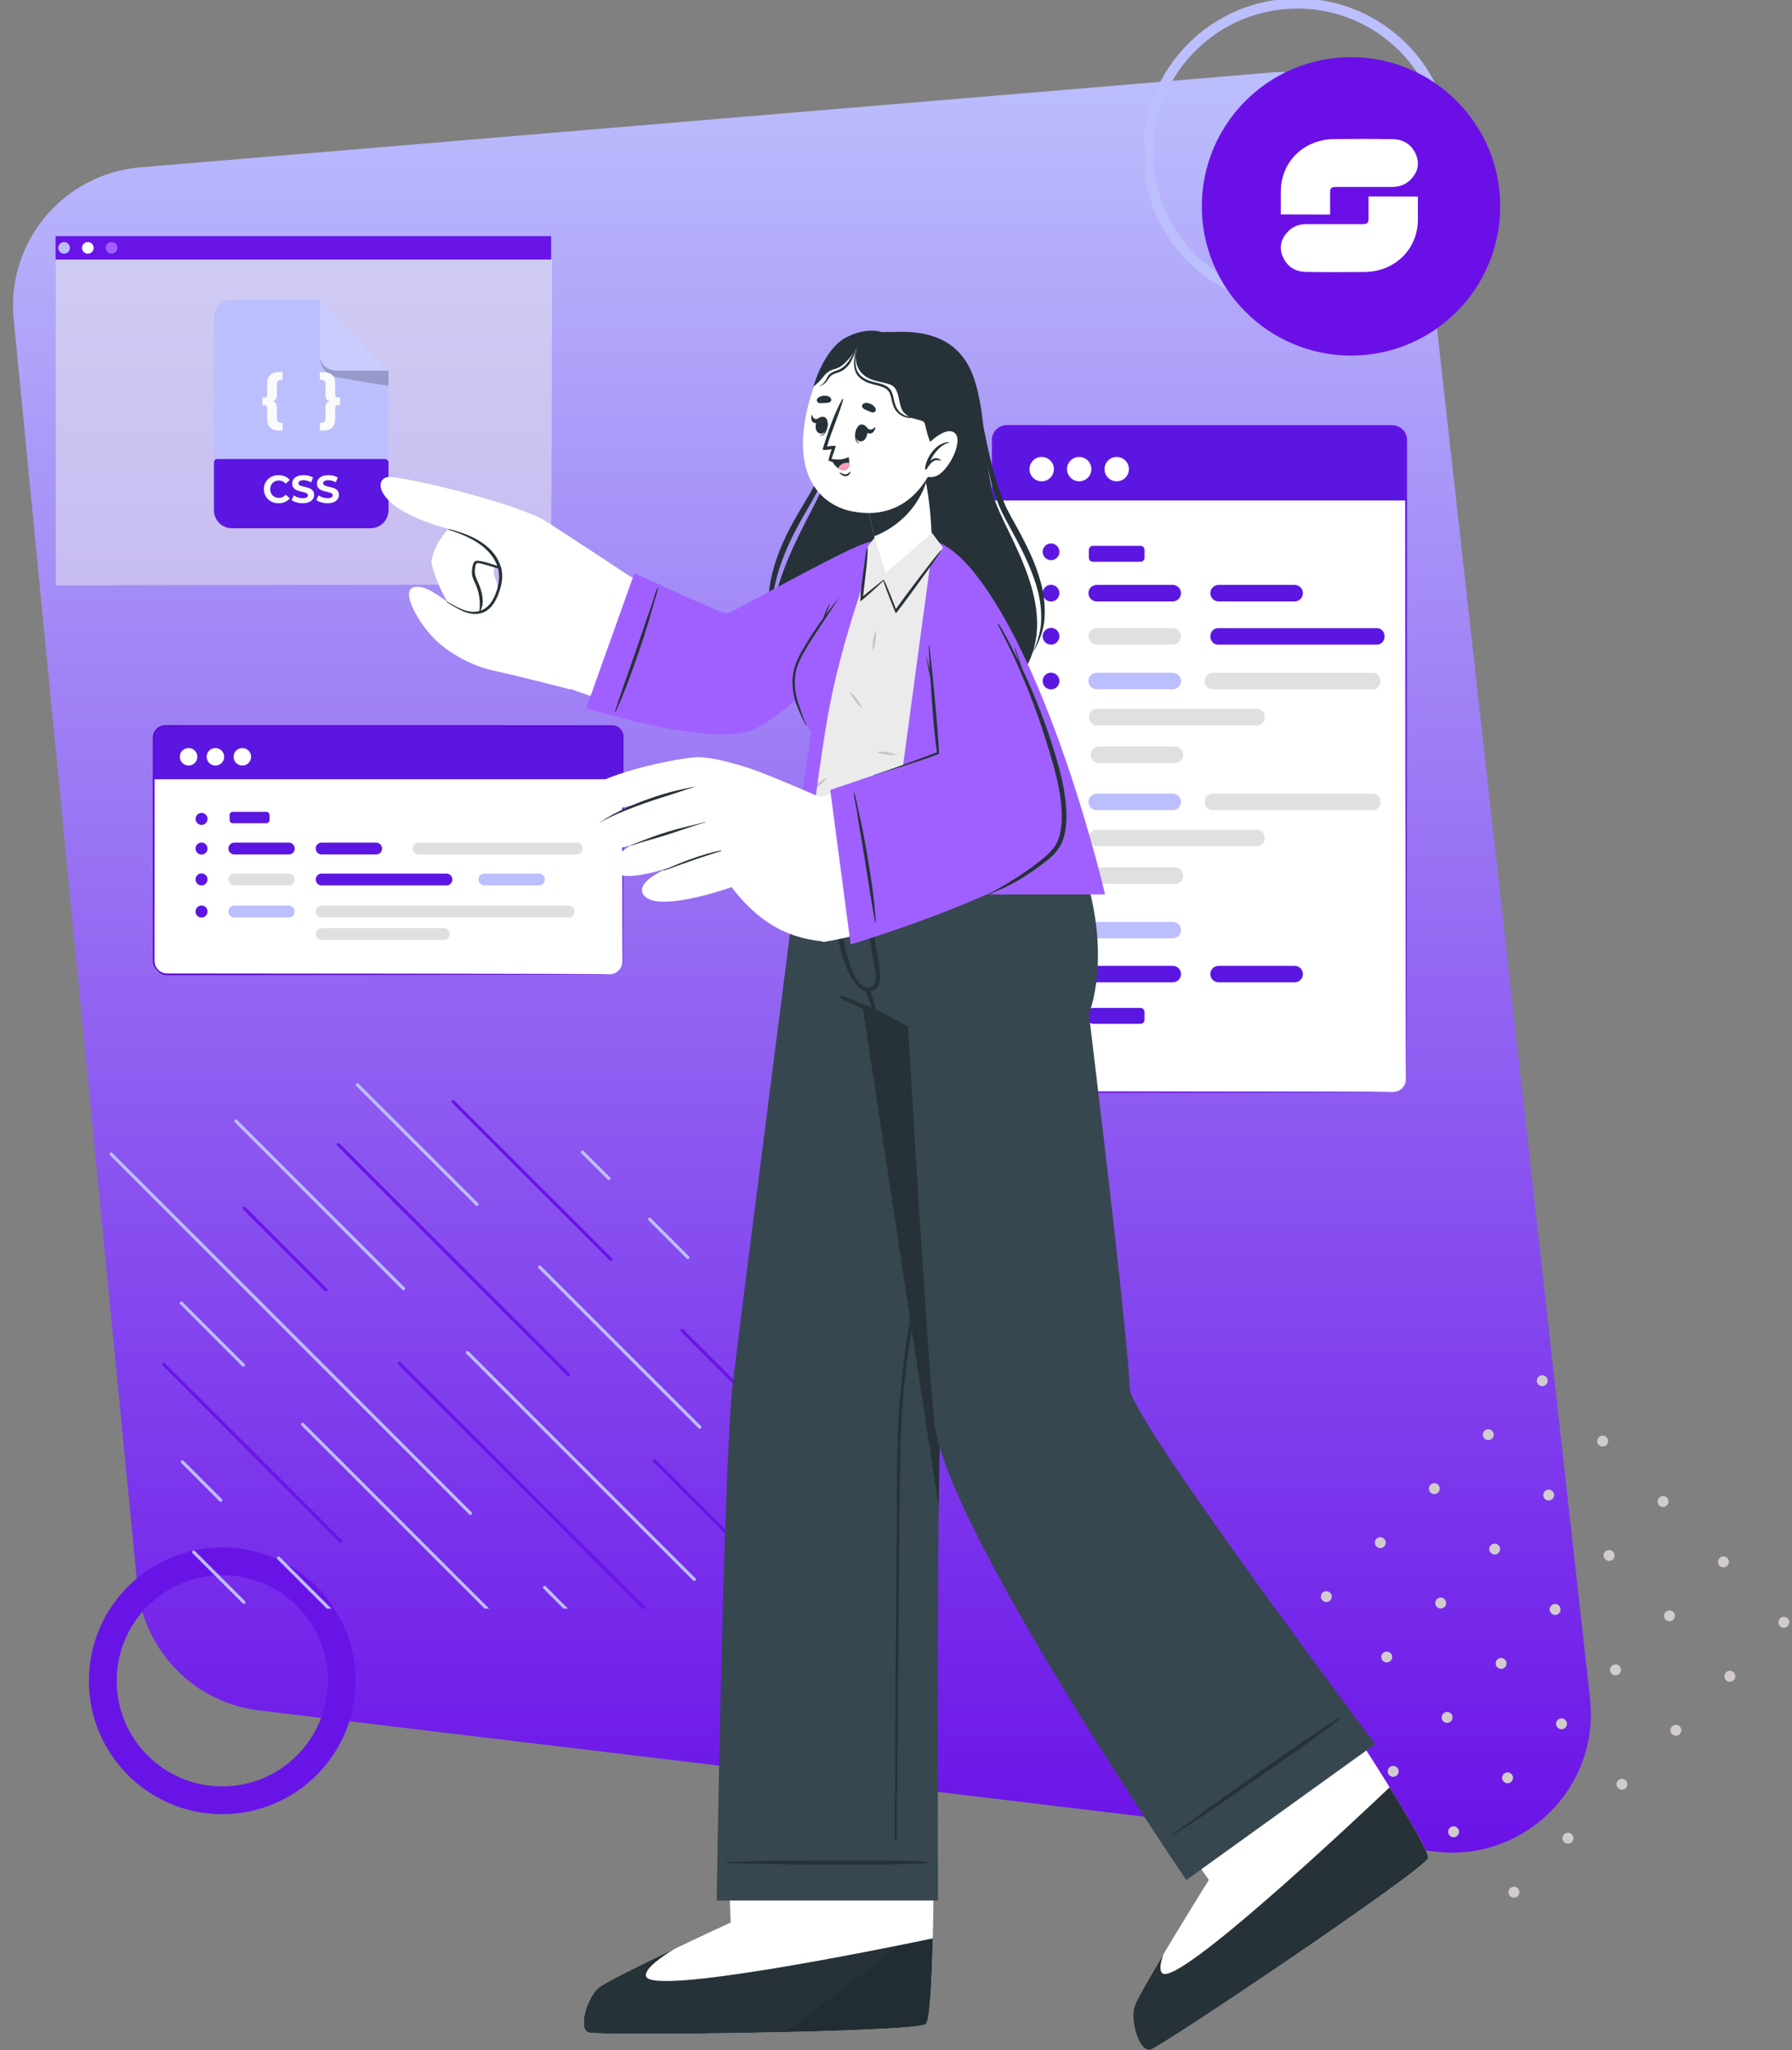 <svg width="645" height="738" viewBox="0 0 645 738" fill="none" xmlns="http://www.w3.org/2000/svg">
<rect x="0" y="0" width="645" height="738" fill="#808080" stroke="none"/>
<path d="M4.928 114.922C2.217 87.172 22.728 62.566 50.513 60.236L458.004 26.065C484.986 23.802 508.867 43.429 511.873 70.339L572.298 611.284C575.876 643.32 548.652 670.321 516.647 666.479L93.269 615.656C69.967 612.858 51.747 594.231 49.465 570.873L4.928 114.922Z" fill="url(#paint0_linear_2302_261)"/>
<g clip-path="url(#clip0_2302_261)">
<path d="M466.963 108.667C496.623 108.667 520.667 84.623 520.667 54.963C520.667 25.304 496.623 1.26 466.963 1.26C437.304 1.26 413.26 25.304 413.26 54.963C413.26 84.623 437.304 108.667 466.963 108.667Z" stroke="#BCBFFD" stroke-width="3.65" stroke-miterlimit="10" stroke-linecap="round" stroke-linejoin="round"/>
<path d="M486.281 127.985C515.941 127.985 539.985 103.941 539.985 74.281C539.985 44.621 515.941 20.577 486.281 20.577C456.621 20.577 432.577 44.621 432.577 74.281C432.577 103.941 456.621 127.985 486.281 127.985Z" fill="#6A10E7"/>
<path d="M509.594 55.505C508.102 52.114 505.258 50.185 501.425 50.104C494.345 49.962 487.265 49.982 480.185 50.064C469.131 50.206 461.022 58.369 461.002 68.907C461.002 72.583 461.002 73.517 461.002 77.192C461.002 77.192 478.752 77.212 478.752 77.233C478.752 76.908 478.752 76.644 478.752 76.359C478.752 74.004 478.752 71.648 478.752 69.293C478.752 67.709 479.196 67.283 480.83 67.283C487.587 67.283 494.345 67.283 501.102 67.283C503.765 67.283 506.064 66.41 507.839 64.521C510.341 61.902 511.047 58.815 509.594 55.505Z" fill="white"/>
<path d="M510.34 70.755C510.34 70.755 492.589 70.735 492.589 70.715C492.589 71.04 492.589 71.303 492.589 71.588C492.589 73.943 492.589 76.299 492.589 78.654C492.589 80.238 492.146 80.664 490.512 80.664C483.754 80.664 476.997 80.664 470.24 80.664C467.577 80.664 465.277 81.537 463.502 83.426C461.001 86.066 460.295 89.152 461.747 92.462C463.24 95.853 466.084 97.782 469.917 97.863C476.997 98.005 484.077 97.985 491.157 97.904C502.211 97.762 510.32 89.599 510.34 79.06C510.34 75.365 510.34 74.451 510.34 70.755Z" fill="white"/>
</g>
<path d="M80 648C103.748 648 123 628.748 123 605C123 581.252 103.748 562 80 562C56.252 562 37 581.252 37 605C37 628.748 56.252 648 80 648Z" stroke="#6914E7" stroke-width="10" stroke-miterlimit="10" stroke-linecap="round" stroke-linejoin="round"/>
<path d="M543.54 679.687C544.31 678.917 545.55 678.917 546.32 679.687C547.09 680.457 547.09 681.697 546.32 682.467C545.55 683.237 544.31 683.237 543.54 682.467C542.77 681.697 542.77 680.447 543.54 679.687Z" fill="#D1CBCE"/>
<path d="M521.8 657.947C522.57 657.177 523.81 657.177 524.58 657.947C525.35 658.717 525.35 659.957 524.58 660.727C523.81 661.497 522.57 661.497 521.8 660.727C521.03 659.947 521.03 658.707 521.8 657.947Z" fill="#D1CBCE"/>
<path d="M500.06 636.197C500.83 635.427 502.07 635.427 502.84 636.197C503.61 636.967 503.61 638.207 502.84 638.977C502.07 639.747 500.83 639.747 500.06 638.977C499.29 638.207 499.29 636.967 500.06 636.197Z" fill="#D1CBCE"/>
<path d="M479.7 617.807C480.782 617.807 481.66 616.93 481.66 615.847C481.66 614.765 480.782 613.887 479.7 613.887C478.618 613.887 477.74 614.765 477.74 615.847C477.74 616.93 478.618 617.807 479.7 617.807Z" fill="#D1CBCE"/>
<path d="M456.57 592.717C457.34 591.947 458.58 591.947 459.35 592.717C460.12 593.487 460.12 594.727 459.35 595.497C458.58 596.267 457.34 596.267 456.57 595.497C455.81 594.727 455.81 593.487 456.57 592.717Z" fill="#D1CBCE"/>
<path d="M562.97 660.257C563.74 659.487 564.98 659.487 565.75 660.257C566.52 661.027 566.52 662.267 565.75 663.037C564.98 663.807 563.74 663.807 562.97 663.037C562.2 662.267 562.2 661.017 562.97 660.257Z" fill="#D1CBCE"/>
<path d="M541.23 638.517C542 637.747 543.24 637.747 544.01 638.517C544.78 639.287 544.78 640.527 544.01 641.297C543.24 642.067 542 642.067 541.23 641.297C540.46 640.527 540.46 639.277 541.23 638.517Z" fill="#D1CBCE"/>
<path d="M519.48 616.777C520.25 616.007 521.49 616.007 522.26 616.777C523.03 617.547 523.03 618.787 522.26 619.557C521.49 620.327 520.25 620.327 519.48 619.557C518.72 618.787 518.72 617.537 519.48 616.777Z" fill="#D1CBCE"/>
<path d="M499.13 598.378C500.212 598.378 501.09 597.5 501.09 596.418C501.09 595.335 500.212 594.458 499.13 594.458C498.048 594.458 497.17 595.335 497.17 596.418C497.17 597.5 498.048 598.378 499.13 598.378Z" fill="#D1CBCE"/>
<path d="M477.39 576.638C478.472 576.638 479.35 575.76 479.35 574.678C479.35 573.595 478.472 572.718 477.39 572.718C476.308 572.718 475.43 573.595 475.43 574.678C475.43 575.76 476.308 576.638 477.39 576.638Z" fill="#D1CBCE"/>
<path d="M583.78 644.178C584.863 644.178 585.74 643.3 585.74 642.218C585.74 641.135 584.863 640.258 583.78 640.258C582.698 640.258 581.82 641.135 581.82 642.218C581.82 643.3 582.698 644.178 583.78 644.178Z" fill="#D1CBCE"/>
<path d="M562.04 622.438C563.122 622.438 564 621.56 564 620.478C564 619.395 563.122 618.518 562.04 618.518C560.958 618.518 560.08 619.395 560.08 620.478C560.08 621.56 560.958 622.438 562.04 622.438Z" fill="#D1CBCE"/>
<path d="M538.91 597.348C539.68 596.578 540.92 596.578 541.69 597.348C542.46 598.118 542.46 599.358 541.69 600.128C540.92 600.898 539.68 600.898 538.91 600.128C538.15 599.358 538.15 598.118 538.91 597.348Z" fill="#D1CBCE"/>
<path d="M517.17 575.608C517.94 574.838 519.18 574.838 519.95 575.608C520.72 576.378 520.72 577.618 519.95 578.388C519.18 579.158 517.94 579.158 517.17 578.388C516.4 577.618 516.4 576.368 517.17 575.608Z" fill="#D1CBCE"/>
<path d="M495.43 553.868C496.2 553.098 497.44 553.098 498.21 553.868C498.98 554.638 498.98 555.878 498.21 556.648C497.44 557.418 496.2 557.418 495.43 556.648C494.66 555.878 494.66 554.628 495.43 553.868Z" fill="#D1CBCE"/>
<path d="M601.82 621.398C602.59 620.628 603.83 620.628 604.6 621.398C605.37 622.168 605.37 623.408 604.6 624.178C603.83 624.948 602.59 624.948 601.82 624.178C601.06 623.408 601.06 622.168 601.82 621.398Z" fill="#D1CBCE"/>
<path d="M580.08 599.658C580.85 598.888 582.09 598.888 582.86 599.658C583.63 600.428 583.63 601.668 582.86 602.438C582.09 603.208 580.85 603.208 580.08 602.438C579.31 601.668 579.31 600.428 580.08 599.658Z" fill="#D1CBCE"/>
<path d="M558.34 577.918C559.11 577.148 560.35 577.148 561.12 577.918C561.89 578.688 561.89 579.928 561.12 580.698C560.35 581.468 559.11 581.468 558.34 580.698C557.57 579.928 557.57 578.688 558.34 577.918Z" fill="#D1CBCE"/>
<path d="M537.99 559.528C539.072 559.528 539.95 558.65 539.95 557.568C539.95 556.485 539.072 555.608 537.99 555.608C536.907 555.608 536.03 556.485 536.03 557.568C536.03 558.65 536.907 559.528 537.99 559.528Z" fill="#D1CBCE"/>
<path d="M514.86 534.438C515.63 533.668 516.87 533.668 517.64 534.438C518.41 535.208 518.41 536.448 517.64 537.218C516.87 537.988 515.63 537.988 514.86 537.218C514.09 536.448 514.09 535.208 514.86 534.438Z" fill="#D1CBCE"/>
<path d="M621.25 601.967C622.02 601.197 623.26 601.197 624.03 601.967C624.8 602.737 624.8 603.977 624.03 604.747C623.26 605.517 622.02 605.517 621.25 604.747C620.48 603.977 620.48 602.737 621.25 601.967Z" fill="#D1CBCE"/>
<path d="M599.51 580.227C600.28 579.457 601.52 579.457 602.29 580.227C603.06 580.997 603.06 582.237 602.29 583.007C601.52 583.777 600.28 583.777 599.51 583.007C598.74 582.237 598.74 580.997 599.51 580.227Z" fill="#D1CBCE"/>
<path d="M577.77 558.487C578.54 557.717 579.78 557.717 580.55 558.487C581.32 559.257 581.32 560.497 580.55 561.267C579.78 562.037 578.54 562.037 577.77 561.267C577 560.497 577 559.257 577.77 558.487Z" fill="#D1CBCE"/>
<path d="M557.42 540.097C558.502 540.097 559.38 539.22 559.38 538.137C559.38 537.055 558.502 536.177 557.42 536.177C556.338 536.177 555.46 537.055 555.46 538.137C555.46 539.22 556.338 540.097 557.42 540.097Z" fill="#D1CBCE"/>
<path d="M535.67 518.357C536.752 518.357 537.63 517.48 537.63 516.398C537.63 515.315 536.752 514.438 535.67 514.438C534.588 514.438 533.71 515.315 533.71 516.398C533.71 517.48 534.588 518.357 535.67 518.357Z" fill="#D1CBCE"/>
<path d="M642.07 585.888C643.152 585.888 644.03 585.01 644.03 583.928C644.03 582.845 643.152 581.968 642.07 581.968C640.988 581.968 640.11 582.845 640.11 583.928C640.11 585.01 640.988 585.888 642.07 585.888Z" fill="#D1CBCE"/>
<path d="M620.32 564.148C621.402 564.148 622.28 563.27 622.28 562.188C622.28 561.105 621.402 560.228 620.32 560.228C619.238 560.228 618.36 561.105 618.36 562.188C618.36 563.27 619.238 564.148 620.32 564.148Z" fill="#D1CBCE"/>
<path d="M597.2 539.067C597.97 538.297 599.21 538.297 599.98 539.067C600.75 539.837 600.75 541.077 599.98 541.847C599.21 542.617 597.97 542.617 597.2 541.847C596.43 541.067 596.43 539.827 597.2 539.067Z" fill="#D1CBCE"/>
<path d="M575.46 517.317C576.23 516.547 577.47 516.547 578.24 517.317C579.01 518.087 579.01 519.327 578.24 520.097C577.47 520.867 576.23 520.867 575.46 520.097C574.69 519.327 574.69 518.087 575.46 517.317Z" fill="#D1CBCE"/>
<path d="M553.71 495.577C554.48 494.808 555.72 494.808 556.49 495.577C557.26 496.347 557.26 497.587 556.49 498.357C555.72 499.127 554.48 499.127 553.71 498.357C552.95 497.587 552.95 496.347 553.71 495.577Z" fill="#D1CBCE"/>
<g clip-path="url(#clip1_2302_261)">
<g opacity="0.5">
<path d="M198.362 93.43H18.454V210.369H198.362V93.43Z" fill="#EBEBEB"/>
<path d="M198.362 210.369L18.454 210.7H18.123V210.369L18 93.43V92.977H18.454L198.362 93.099H198.693V93.43L198.583 151.997L198.362 210.369ZM198.362 210.369L198.141 151.801L198.031 93.43L198.362 93.761L18.454 93.883L18.908 93.43L18.773 210.369L18.442 210.038L198.362 210.369Z" fill="#EBEBEB"/>
</g>
<path d="M198.362 85H18.454V93.43H198.362V85Z" fill="#6914E7"/>
<path d="M25.166 89.215C25.166 90.367 24.234 91.31 23.068 91.31C21.915 91.31 20.97 90.379 20.97 89.215C20.97 88.063 21.902 87.12 23.068 87.12C24.234 87.132 25.166 88.063 25.166 89.215Z" fill="#BCBFFD"/>
<path d="M33.707 89.215C33.707 90.367 32.775 91.31 31.609 91.31C30.455 91.31 29.51 90.379 29.51 89.215C29.51 88.063 30.443 87.12 31.609 87.12C32.775 87.132 33.707 88.063 33.707 89.215Z" fill="white"/>
<path d="M42.26 89.215C42.26 90.367 41.328 91.31 40.162 91.31C39.008 91.31 38.063 90.379 38.063 89.215C38.063 88.063 38.996 87.12 40.162 87.12C41.315 87.132 42.26 88.063 42.26 89.215Z" fill="#A060FF"/>
<path d="M501.518 393.085H362.016C359.47 393.085 357.407 391.022 357.407 388.476V157.986C357.407 155.44 359.47 153.377 362.016 153.377H501.518C504.063 153.377 506.127 155.44 506.127 157.986V388.476C506.127 391.022 504.063 393.085 501.518 393.085Z" fill="white"/>
<path d="M506.127 180.157H357.407V158.814C357.407 155.817 359.847 153.377 362.844 153.377H500.901C503.792 153.377 506.127 155.711 506.127 158.603V180.157Z" fill="#5B17E1"/>
<path d="M501.141 393.085C501.126 393.04 501.849 393.146 503.054 392.664C503.657 392.408 504.35 391.956 504.952 391.218C505.54 390.465 506.037 389.41 506.037 388.13C506.022 382.994 505.991 375.463 505.961 365.748C505.931 346.288 505.886 318.168 505.841 283.42C505.811 248.658 505.796 207.268 505.75 161.329V159.176C505.75 158.437 505.765 157.775 505.57 157.127C505.223 155.832 504.244 154.717 503.024 154.175C502.407 153.889 501.744 153.753 501.051 153.768H498.867C497.406 153.768 495.945 153.768 494.469 153.768C488.58 153.768 482.631 153.768 476.621 153.768C464.586 153.768 452.311 153.768 439.81 153.783C414.807 153.783 388.916 153.783 362.407 153.798C360.871 153.783 359.38 154.597 358.536 155.877C358.13 156.525 357.859 157.248 357.798 158.016C357.753 158.784 357.783 159.642 357.783 160.456C357.783 163.754 357.783 167.038 357.783 170.306C357.783 176.858 357.783 183.365 357.783 189.811C357.783 202.734 357.783 215.446 357.783 227.963C357.768 252.965 357.768 277.094 357.753 300.079C357.738 323.063 357.723 344.903 357.723 365.326C357.723 370.432 357.723 375.463 357.708 380.388C357.708 382.858 357.708 385.298 357.708 387.708C357.512 390.058 359.199 392.242 361.413 392.694C362.482 392.89 363.733 392.769 364.877 392.799C366.052 392.799 367.212 392.799 368.387 392.799C370.706 392.799 373.011 392.799 375.285 392.799C379.834 392.799 384.277 392.814 388.63 392.814C423.377 392.875 451.498 392.905 470.958 392.935C480.673 392.965 488.203 392.995 493.339 393.01C495.885 393.025 497.828 393.04 499.153 393.055C500.464 393.055 501.141 393.085 501.141 393.085C501.141 393.085 500.464 393.116 499.153 393.131C497.828 393.146 495.885 393.146 493.339 393.176C488.203 393.191 480.673 393.221 470.958 393.251C451.513 393.281 423.392 393.326 388.63 393.372C384.292 393.372 379.834 393.387 375.285 393.387C373.011 393.387 370.706 393.387 368.387 393.387C367.227 393.387 366.052 393.387 364.877 393.387C363.687 393.341 362.558 393.492 361.278 393.266C360.042 393.01 358.913 392.287 358.145 391.263C357.377 390.269 357 388.928 357.075 387.693C357.075 385.268 357.075 382.828 357.075 380.373C357.075 375.448 357.075 370.417 357.06 365.311C357.045 344.873 357.03 323.033 357.03 300.064C357.03 277.079 357.015 252.965 357 227.948C357 215.446 357 202.719 357 189.796C357 183.335 357 176.828 357 170.291C357 167.023 357 163.739 357 160.441C357.015 159.597 356.985 158.829 357.015 157.94C357.075 157.052 357.392 156.193 357.874 155.44C358.838 153.934 360.6 152.985 362.392 153C388.901 153 414.792 153 439.795 153.015C452.296 153.015 464.571 153.015 476.606 153.03C482.615 153.03 488.565 153.03 494.454 153.03C495.93 153.03 497.391 153.03 498.852 153.03H501.036C501.804 153.015 502.602 153.181 503.31 153.512C504.726 154.16 505.856 155.44 506.247 156.931C506.473 157.684 506.458 158.483 506.443 159.176V161.329C506.413 207.283 506.383 248.673 506.353 283.42C506.308 318.168 506.263 346.288 506.232 365.748C506.202 375.463 506.172 382.994 506.157 388.13C506.142 389.44 505.615 390.525 505.012 391.293C504.38 392.046 503.657 392.498 503.039 392.739C502.422 392.995 501.925 393.04 501.593 393.085C501.307 393.085 501.141 393.085 501.141 393.085Z" fill="#6914E7"/>
<path d="M379.322 168.86C379.322 171.285 377.364 173.243 374.939 173.243C372.514 173.243 370.556 171.285 370.556 168.86C370.556 166.435 372.514 164.477 374.939 164.477C377.364 164.477 379.322 166.435 379.322 168.86Z" fill="white"/>
<path d="M388.434 173.243C390.855 173.243 392.817 171.281 392.817 168.86C392.817 166.44 390.855 164.477 388.434 164.477C386.013 164.477 384.051 166.44 384.051 168.86C384.051 171.281 386.013 173.243 388.434 173.243Z" fill="white"/>
<path d="M401.944 173.243C404.365 173.243 406.327 171.281 406.327 168.86C406.327 166.44 404.365 164.477 401.944 164.477C399.524 164.477 397.561 166.44 397.561 168.86C397.561 171.281 399.524 173.243 401.944 173.243Z" fill="white"/>
<path d="M422.112 216.471H394.73C393.088 216.471 391.763 215.145 391.763 213.504C391.763 211.862 393.088 210.536 394.73 210.536H422.112C423.754 210.536 425.079 211.862 425.079 213.504C425.094 215.145 423.754 216.471 422.112 216.471Z" fill="#5B17E1"/>
<path d="M422.112 232.03H394.73C393.088 232.03 391.763 230.704 391.763 229.062C391.763 227.421 393.088 226.095 394.73 226.095H422.112C423.754 226.095 425.079 227.421 425.079 229.062C425.094 230.704 423.754 232.03 422.112 232.03Z" fill="#E0E0E0"/>
<path d="M422.895 274.639H395.513C393.871 274.639 392.546 273.314 392.546 271.672C392.546 270.031 393.871 268.705 395.513 268.705H422.895C424.537 268.705 425.863 270.031 425.863 271.672C425.878 273.314 424.537 274.639 422.895 274.639Z" fill="#E0E0E0"/>
<path d="M422.112 248.1H394.73C393.088 248.1 391.763 246.775 391.763 245.133C391.763 243.491 393.088 242.166 394.73 242.166H422.112C423.754 242.166 425.079 243.491 425.079 245.133C425.094 246.775 423.754 248.1 422.112 248.1Z" fill="#BCBFFD"/>
<path d="M422.112 337.748H394.73C393.088 337.748 391.763 336.423 391.763 334.781C391.763 333.139 393.088 331.814 394.73 331.814H422.112C423.754 331.814 425.079 333.139 425.079 334.781C425.094 336.408 423.754 337.748 422.112 337.748Z" fill="#BCBFFD"/>
<path d="M466.002 216.471H438.605C436.963 216.471 435.638 215.145 435.638 213.504C435.638 211.862 436.963 210.536 438.605 210.536H466.002C467.644 210.536 468.969 211.862 468.969 213.504C468.969 215.145 467.644 216.471 466.002 216.471Z" fill="#5B17E1"/>
<path d="M495.644 232.03H438.349C436.843 232.03 435.638 230.704 435.638 229.062C435.638 227.421 436.858 226.095 438.349 226.095H495.644C497.15 226.095 498.355 227.421 498.355 229.062C498.37 230.704 497.15 232.03 495.644 232.03Z" fill="#5B17E1"/>
<path d="M494.108 248.1H436.421C434.885 248.1 433.634 246.775 433.634 245.133C433.634 243.491 434.885 242.166 436.421 242.166H494.108C495.644 242.166 496.894 243.491 496.894 245.133C496.909 246.775 495.659 248.1 494.108 248.1Z" fill="#E0E0E0"/>
<path d="M452.432 261.099H394.745C393.209 261.099 391.958 259.773 391.958 258.131C391.958 256.49 393.209 255.164 394.745 255.164H452.432C453.968 255.164 455.218 256.49 455.218 258.131C455.233 259.773 453.968 261.099 452.432 261.099Z" fill="#E0E0E0"/>
<path d="M381.31 213.503C381.31 215.175 379.954 216.516 378.297 216.516C376.626 216.516 375.285 215.16 375.285 213.503C375.285 211.831 376.641 210.491 378.297 210.491C379.954 210.491 381.31 211.847 381.31 213.503Z" fill="#5B17E1"/>
<path d="M381.31 198.622C381.31 200.294 379.954 201.635 378.297 201.635C376.626 201.635 375.285 200.279 375.285 198.622C375.285 196.951 376.641 195.61 378.297 195.61C379.954 195.61 381.31 196.951 381.31 198.622Z" fill="#5B17E1"/>
<path d="M381.31 229.017C381.31 230.689 379.954 232.029 378.297 232.029C376.626 232.029 375.285 230.674 375.285 229.017C375.285 227.345 376.641 226.005 378.297 226.005C379.954 225.99 381.31 227.345 381.31 229.017Z" fill="#5B17E1"/>
<path d="M381.31 245.133C381.31 246.805 379.954 248.146 378.297 248.146C376.626 248.146 375.285 246.79 375.285 245.133C375.285 243.461 376.641 242.121 378.297 242.121C379.954 242.121 381.31 243.461 381.31 245.133Z" fill="#5B17E1"/>
<path d="M422.895 318.138H395.513C393.871 318.138 392.546 316.813 392.546 315.171C392.546 313.529 393.871 312.204 395.513 312.204H422.895C424.537 312.204 425.863 313.529 425.863 315.171C425.878 316.813 424.537 318.138 422.895 318.138Z" fill="#E0E0E0"/>
<path d="M422.112 291.614H394.73C393.088 291.614 391.763 290.289 391.763 288.647C391.763 287.005 393.088 285.68 394.73 285.68H422.112C423.754 285.68 425.079 287.005 425.079 288.647C425.094 290.274 423.754 291.614 422.112 291.614Z" fill="#BCBFFD"/>
<path d="M494.108 291.614H436.421C434.885 291.614 433.634 290.289 433.634 288.647C433.634 287.005 434.885 285.68 436.421 285.68H494.108C495.644 285.68 496.894 287.005 496.894 288.647C496.909 290.274 495.659 291.614 494.108 291.614Z" fill="#E0E0E0"/>
<path d="M452.432 304.612H394.745C393.209 304.612 391.958 303.287 391.958 301.645C391.958 300.003 393.209 298.678 394.745 298.678H452.432C453.968 298.678 455.218 300.003 455.218 301.645C455.233 303.272 453.968 304.612 452.432 304.612Z" fill="#E0E0E0"/>
<path d="M381.31 288.632C381.31 290.304 379.954 291.644 378.297 291.644C376.626 291.644 375.285 290.289 375.285 288.632C375.285 286.96 376.641 285.619 378.297 285.619C379.954 285.619 381.31 286.975 381.31 288.632Z" fill="#5B17E1"/>
<path d="M410.515 202.207H393.359C392.561 202.207 391.913 201.559 391.913 200.761V197.914C391.913 197.116 392.561 196.469 393.359 196.469H410.5C411.298 196.469 411.945 197.116 411.945 197.914V200.761C411.961 201.559 411.313 202.207 410.515 202.207Z" fill="#5B17E1"/>
<path d="M422.112 353.578H394.73C393.088 353.578 391.763 352.253 391.763 350.611C391.763 348.969 393.088 347.644 394.73 347.644H422.112C423.754 347.644 425.079 348.969 425.079 350.611C425.094 352.253 423.754 353.578 422.112 353.578Z" fill="#5B17E1"/>
<path d="M466.002 353.578H438.605C436.963 353.578 435.638 352.253 435.638 350.611C435.638 348.969 436.963 347.644 438.605 347.644H466.002C467.644 347.644 468.969 348.969 468.969 350.611C468.969 352.253 467.644 353.578 466.002 353.578Z" fill="#5B17E1"/>
<path d="M381.31 350.611C381.31 352.283 379.954 353.623 378.297 353.623C376.626 353.623 375.285 352.268 375.285 350.611C375.285 348.954 376.641 347.599 378.297 347.599C379.954 347.584 381.31 348.939 381.31 350.611Z" fill="#5B17E1"/>
<path d="M381.31 364.92C381.31 366.592 379.954 367.932 378.297 367.932C376.626 367.932 375.285 366.577 375.285 364.92C375.285 363.248 376.641 361.907 378.297 361.907C379.954 361.907 381.31 363.263 381.31 364.92Z" fill="#5B17E1"/>
<path d="M410.515 368.52H393.359C392.561 368.52 391.913 367.872 391.913 367.074V364.227C391.913 363.429 392.561 362.781 393.359 362.781H410.5C411.298 362.781 411.945 363.429 411.945 364.227V367.074C411.961 367.872 411.313 368.52 410.515 368.52Z" fill="#5B17E1"/>
<path d="M133.54 190.14H83.29C79.82 190.14 77 187.32 77 183.85V114.29C77 110.82 79.82 108 83.29 108H115.16L139.83 133.43V183.85C139.83 187.32 137.01 190.14 133.54 190.14Z" fill="#BCBFFD"/>
<path d="M133.35 190.14H83.48C79.9 190.14 77 187.24 77 183.66V166.46C77 165.78 77.55 165.22 78.24 165.22H138.59C139.27 165.22 139.83 165.77 139.83 166.46V183.66C139.83 187.24 136.92 190.14 133.35 190.14Z" fill="#5B17E1"/>
<g opacity="0.2">
<path d="M115.15 108.01V127.58C115.15 130.81 117.77 133.43 121 133.43H139.82L115.15 108.01Z" fill="white"/>
</g>
<g opacity="0.2">
<path d="M115.41 129.3C115.41 129.3 115.16 134.05 120.57 135.61C120.77 135.67 120.98 135.71 121.19 135.75C123.65 136.19 139.83 139.07 139.83 138.7C139.83 138.3 139.83 133.44 139.83 133.44H121C121 133.43 116.3 133.27 115.41 129.3Z" fill="black"/>
</g>
<path d="M94.98 176.08C94.98 173.13 97.24 171.03 100.28 171.03C101.97 171.03 103.38 171.64 104.3 172.76L102.85 174.1C102.19 173.35 101.37 172.95 100.39 172.95C98.56 172.95 97.26 174.23 97.26 176.08C97.26 177.92 98.56 179.21 100.39 179.21C101.37 179.21 102.19 178.82 102.85 178.05L104.3 179.39C103.38 180.52 101.97 181.14 100.27 181.14C97.24 181.13 94.98 179.02 94.98 176.08Z" fill="#FAFAFA"/>
<path d="M104.97 180L105.74 178.3C106.56 178.9 107.79 179.32 108.96 179.32C110.3 179.32 110.84 178.87 110.84 178.27C110.84 176.44 105.16 177.7 105.16 174.07C105.16 172.41 106.5 171.03 109.28 171.03C110.51 171.03 111.76 171.32 112.67 171.9L111.97 173.62C111.06 173.1 110.13 172.85 109.26 172.85C107.92 172.85 107.4 173.35 107.4 173.97C107.4 175.77 113.08 174.53 113.08 178.12C113.08 179.75 111.73 181.15 108.93 181.15C107.4 181.13 105.84 180.67 104.97 180Z" fill="#FAFAFA"/>
<path d="M113.87 180L114.64 178.3C115.46 178.9 116.69 179.32 117.87 179.32C119.21 179.32 119.75 178.87 119.75 178.27C119.75 176.44 114.07 177.7 114.07 174.07C114.07 172.41 115.41 171.03 118.19 171.03C119.42 171.03 120.68 171.32 121.58 171.9L120.88 173.62C119.97 173.1 119.04 172.85 118.17 172.85C116.83 172.85 116.31 173.35 116.31 173.97C116.31 175.77 121.99 174.53 121.99 178.12C121.99 179.75 120.64 181.15 117.84 181.15C116.3 181.13 114.74 180.67 113.87 180Z" fill="#FAFAFA"/>
<path d="M98.17 144.45C99.2 144.76 99.67 145.42 99.67 146.96V150.55C99.67 151.6 100.21 152.21 101.31 152.21H101.71V154.95H100.41C97.6 154.95 96.17 153.51 96.17 150.93V146.88C96.17 146.16 95.79 145.82 95.18 145.82H94.44V143.08H95.18C95.79 143.08 96.17 142.74 96.17 142.02V137.96C96.17 135.38 97.61 133.94 100.41 133.94H101.71V136.68H101.31C100.21 136.68 99.67 137.29 99.67 138.34V141.93C99.68 143.49 99.21 144.14 98.17 144.45Z" fill="#FAFAFA"/>
<path d="M122.37 143.08V145.82H121.63C121.02 145.82 120.64 146.16 120.64 146.88V150.94C120.64 153.52 119.2 154.96 116.4 154.96H115.1V152.22H115.5C116.6 152.22 117.14 151.61 117.14 150.56V146.97C117.14 145.42 117.61 144.77 118.64 144.46C117.61 144.15 117.14 143.49 117.14 141.95V138.36C117.14 137.3 116.6 136.7 115.5 136.7H115.1V133.96H116.4C119.21 133.96 120.64 135.4 120.64 137.98V142.04C120.64 142.76 121.02 143.1 121.63 143.1H122.37V143.08Z" fill="#FAFAFA"/>
<path d="M219.664 350.703H59.052C56.979 350.703 55.298 349.021 55.298 346.949V265.062C55.298 262.989 56.979 261.308 59.052 261.308H220.399C222.471 261.308 224.152 262.989 224.152 265.062V346.215C224.152 348.69 222.139 350.703 219.664 350.703Z" fill="white"/>
<path d="M224.152 280.504H55.298V265.417C55.298 263.143 57.133 261.308 59.407 261.308H220.031C222.305 261.308 224.141 263.143 224.141 265.417V280.504H224.152Z" fill="#5B17E1"/>
<path d="M219.404 350.703C219.404 350.679 219.854 350.715 220.695 350.49C221.5 350.253 222.767 349.625 223.56 348.121C223.963 347.375 224.141 346.44 224.081 345.398C224.081 344.356 224.07 343.207 224.07 341.964C224.058 339.489 224.058 336.623 224.046 333.402C224.022 320.506 223.987 301.879 223.951 278.858C223.951 275.98 223.939 273.031 223.939 270.024C223.939 268.52 223.939 266.992 223.939 265.453C224.07 263.96 223.252 262.492 221.891 261.864C221.216 261.533 220.481 261.521 219.676 261.533C218.883 261.533 218.089 261.533 217.284 261.533C215.685 261.533 214.063 261.533 212.429 261.533C209.161 261.533 205.833 261.533 202.446 261.545C188.911 261.557 174.44 261.568 159.223 261.568C128.777 261.58 95.312 261.58 60.177 261.592C59.608 261.592 59.099 261.58 58.614 261.699C58.116 261.817 57.654 262.03 57.24 262.326C56.411 262.918 55.842 263.842 55.688 264.849C55.606 265.334 55.641 265.891 55.629 266.435V268.07V271.326C55.629 275.66 55.629 279.971 55.629 284.258C55.629 292.819 55.629 301.251 55.629 309.528C55.629 317.818 55.629 325.953 55.617 333.923C55.617 337.902 55.617 341.845 55.617 345.753C55.535 347.612 56.695 349.412 58.4 350.064C59.241 350.431 60.153 350.395 61.124 350.395C62.083 350.395 63.031 350.395 63.99 350.395C94.435 350.419 121.85 350.442 144.882 350.466C167.903 350.502 186.531 350.537 199.415 350.561C205.845 350.585 210.842 350.608 214.241 350.62C215.922 350.632 217.213 350.644 218.101 350.656C218.954 350.679 219.404 350.703 219.404 350.703C219.404 350.703 218.954 350.727 218.089 350.739C217.213 350.75 215.922 350.75 214.229 350.774C210.83 350.786 205.833 350.81 199.403 350.833C186.519 350.857 167.879 350.892 144.87 350.928C121.838 350.952 94.424 350.964 63.978 350.999C63.031 350.999 62.071 350.999 61.112 350.999C60.188 351.011 59.123 351.046 58.163 350.632C56.233 349.898 54.919 347.837 55.014 345.789C55.014 341.893 55.014 337.949 55.014 333.958C55.014 325.989 55.014 317.853 55.002 309.564C55.002 301.275 55.002 292.843 55.002 284.293C55.002 280.018 55.002 275.708 55.002 271.362V268.105V266.471C55.014 265.926 54.966 265.382 55.061 264.789C55.239 263.629 55.902 262.551 56.861 261.864C57.334 261.521 57.879 261.272 58.459 261.13C59.04 260.988 59.632 261.012 60.165 261C95.3 261.012 128.765 261.012 159.211 261.024C174.428 261.036 188.899 261.047 202.434 261.047C205.821 261.047 209.149 261.047 212.417 261.059C214.051 261.059 215.674 261.059 217.272 261.059C218.078 261.059 218.871 261.059 219.664 261.059C220.434 261.036 221.334 261.059 222.08 261.438C223.62 262.125 224.555 263.866 224.401 265.453C224.401 266.992 224.401 268.52 224.401 270.024C224.401 273.031 224.389 275.98 224.389 278.858C224.354 301.879 224.318 320.506 224.295 333.402C224.283 336.623 224.271 339.477 224.271 341.964C224.271 343.207 224.259 344.344 224.259 345.398C224.259 345.919 224.259 346.428 224.152 346.902C224.046 347.375 223.892 347.802 223.691 348.181C222.85 349.708 221.559 350.324 220.73 350.549C219.854 350.762 219.404 350.703 219.404 350.703Z" fill="#5B09D2"/>
<path d="M67.874 275.554C69.614 275.554 71.024 274.144 71.024 272.404C71.024 270.664 69.614 269.254 67.874 269.254C66.134 269.254 64.724 270.664 64.724 272.404C64.724 274.144 66.134 275.554 67.874 275.554Z" fill="white"/>
<path d="M80.687 272.404C80.687 274.145 79.278 275.554 77.537 275.554C75.796 275.554 74.387 274.145 74.387 272.404C74.387 270.663 75.796 269.254 77.537 269.254C79.278 269.254 80.687 270.663 80.687 272.404Z" fill="white"/>
<path d="M87.224 275.554C88.963 275.554 90.374 274.144 90.374 272.404C90.374 270.664 88.963 269.254 87.224 269.254C85.484 269.254 84.074 270.664 84.074 272.404C84.074 274.144 85.484 275.554 87.224 275.554Z" fill="white"/>
<path d="M103.956 307.551H84.322C83.15 307.551 82.191 306.592 82.191 305.419C82.191 304.247 83.15 303.288 84.322 303.288H103.956C105.129 303.288 106.088 304.247 106.088 305.419C106.088 306.604 105.129 307.551 103.956 307.551Z" fill="#5B17E1"/>
<path d="M103.956 318.706H84.322C83.15 318.706 82.191 317.747 82.191 316.574C82.191 315.402 83.15 314.443 84.322 314.443H103.956C105.129 314.443 106.088 315.402 106.088 316.574C106.088 317.747 105.129 318.706 103.956 318.706Z" fill="#E0E0E0"/>
<path d="M207.574 307.551H150.637C149.465 307.551 148.506 306.592 148.506 305.419C148.506 304.247 149.465 303.288 150.637 303.288H207.574C208.746 303.288 209.705 304.247 209.705 305.419C209.693 306.604 208.746 307.551 207.574 307.551Z" fill="#E0E0E0"/>
<path d="M103.956 330.228H84.322C83.15 330.228 82.191 329.269 82.191 328.097C82.191 326.924 83.15 325.965 84.322 325.965H103.956C105.129 325.965 106.088 326.924 106.088 328.097C106.088 329.269 105.129 330.228 103.956 330.228Z" fill="#BCBFFD"/>
<path d="M193.991 318.706H174.357C173.185 318.706 172.225 317.747 172.225 316.574C172.225 315.402 173.185 314.443 174.357 314.443H193.991C195.163 314.443 196.123 315.402 196.123 316.574C196.123 317.747 195.163 318.706 193.991 318.706Z" fill="#BCBFFD"/>
<path d="M135.397 307.551H115.763C114.59 307.551 113.631 306.592 113.631 305.419C113.631 304.247 114.59 303.288 115.763 303.288H135.397C136.569 303.288 137.528 304.247 137.528 305.419C137.528 306.604 136.581 307.551 135.397 307.551Z" fill="#5B17E1"/>
<path d="M160.691 318.706H115.775C114.602 318.706 113.643 317.747 113.643 316.574C113.643 315.402 114.602 314.443 115.775 314.443H160.691C161.864 314.443 162.823 315.402 162.823 316.574C162.823 317.747 161.864 318.706 160.691 318.706Z" fill="#5B17E1"/>
<path d="M204.755 330.228H115.68C114.555 330.228 113.643 329.269 113.643 328.097C113.643 326.924 114.555 325.965 115.68 325.965H204.755C205.88 325.965 206.792 326.924 206.792 328.097C206.78 329.269 205.868 330.228 204.755 330.228Z" fill="#E0E0E0"/>
<path d="M159.756 338.34H115.775C114.602 338.34 113.643 337.381 113.643 336.208C113.643 335.036 114.602 334.077 115.775 334.077H159.756C160.928 334.077 161.887 335.036 161.887 336.208C161.887 337.381 160.928 338.34 159.756 338.34Z" fill="#E0E0E0"/>
<path d="M74.707 305.431C74.707 306.627 73.736 307.598 72.54 307.598C71.344 307.598 70.373 306.627 70.373 305.431C70.373 304.235 71.344 303.264 72.54 303.264C73.736 303.264 74.707 304.235 74.707 305.431Z" fill="#5B17E1"/>
<path d="M74.707 294.762C74.707 295.958 73.736 296.929 72.54 296.929C71.344 296.929 70.373 295.958 70.373 294.762C70.373 293.566 71.344 292.594 72.54 292.594C73.736 292.594 74.707 293.566 74.707 294.762Z" fill="#5B17E1"/>
<path d="M72.54 318.706C73.737 318.706 74.707 317.736 74.707 316.539C74.707 315.342 73.737 314.372 72.54 314.372C71.343 314.372 70.373 315.342 70.373 316.539C70.373 317.736 71.343 318.706 72.54 318.706Z" fill="#5B17E1"/>
<path d="M72.54 330.264C73.737 330.264 74.707 329.294 74.707 328.097C74.707 326.9 73.737 325.93 72.54 325.93C71.343 325.93 70.373 326.9 70.373 328.097C70.373 329.294 71.343 330.264 72.54 330.264Z" fill="#5B17E1"/>
<path d="M95.868 296.313H83.778C83.15 296.313 82.641 295.804 82.641 295.176V293.34C82.641 292.713 83.15 292.204 83.778 292.204H95.868C96.496 292.204 97.005 292.713 97.005 293.34V295.176C97.005 295.804 96.496 296.313 95.868 296.313Z" fill="#5B17E1"/>
<path d="M69.72 558.665L87.765 576.71" stroke="#BCBFFD" stroke-width="1.153" stroke-miterlimit="10" stroke-linecap="round" stroke-linejoin="round"/>
<path d="M100.291 560.842L168.227 628.778" stroke="#BCBFFD" stroke-width="1.153" stroke-miterlimit="10" stroke-linecap="round" stroke-linejoin="round"/>
<path d="M65.65 526.2L79.431 539.982" stroke="#BCBFFD" stroke-width="1.153" stroke-miterlimit="10" stroke-linecap="round" stroke-linejoin="round"/>
<path d="M58.926 491.083L122.66 554.817" stroke="#6914E7" stroke-width="1.153" stroke-miterlimit="10" stroke-linecap="round" stroke-linejoin="round"/>
<path d="M108.898 512.662L214.402 618.166" stroke="#BCBFFD" stroke-width="1.153" stroke-miterlimit="10" stroke-linecap="round" stroke-linejoin="round"/>
<path d="M65.275 469.038L87.603 491.366" stroke="#BCBFFD" stroke-width="1.153" stroke-miterlimit="10" stroke-linecap="round" stroke-linejoin="round"/>
<path d="M196.003 571.383L221.359 596.739" stroke="#BCBFFD" stroke-width="1.153" stroke-miterlimit="10" stroke-linecap="round" stroke-linejoin="round"/>
<path d="M40 415.38L169.331 544.711" stroke="#BCBFFD" stroke-width="1.153" stroke-miterlimit="10" stroke-linecap="round" stroke-linejoin="round"/>
<path d="M143.742 490.729L270.086 617.072" stroke="#6914E7" stroke-width="1.153" stroke-miterlimit="10" stroke-linecap="round" stroke-linejoin="round"/>
<path d="M87.927 434.923L117.283 464.269" stroke="#6914E7" stroke-width="1.153" stroke-miterlimit="10" stroke-linecap="round" stroke-linejoin="round"/>
<path d="M168.258 486.85L249.884 568.477" stroke="#BCBFFD" stroke-width="1.153" stroke-miterlimit="10" stroke-linecap="round" stroke-linejoin="round"/>
<path d="M84.93 403.532L145.241 463.844" stroke="#BCBFFD" stroke-width="1.153" stroke-miterlimit="10" stroke-linecap="round" stroke-linejoin="round"/>
<path d="M235.576 525.785L278.217 568.416" stroke="#6914E7" stroke-width="1.153" stroke-miterlimit="10" stroke-linecap="round" stroke-linejoin="round"/>
<path d="M121.789 411.998L204.611 494.809" stroke="#6914E7" stroke-width="1.153" stroke-miterlimit="10" stroke-linecap="round" stroke-linejoin="round"/>
<path d="M194.282 456.097L251.879 513.694" stroke="#BCBFFD" stroke-width="1.153" stroke-miterlimit="10" stroke-linecap="round" stroke-linejoin="round"/>
<path d="M128.624 390.439L171.701 433.516" stroke="#BCBFFD" stroke-width="1.153" stroke-miterlimit="10" stroke-linecap="round" stroke-linejoin="round"/>
<path d="M245.469 478.901L267.879 501.3" stroke="#6914E7" stroke-width="1.153" stroke-miterlimit="10" stroke-linecap="round" stroke-linejoin="round"/>
<path d="M163.083 396.515L219.881 453.302" stroke="#6914E7" stroke-width="1.153" stroke-miterlimit="10" stroke-linecap="round" stroke-linejoin="round"/>
<path d="M233.835 438.862L247.596 452.624" stroke="#BCBFFD" stroke-width="1.153" stroke-miterlimit="10" stroke-linecap="round" stroke-linejoin="round"/>
<path d="M209.653 414.691L219.152 424.19" stroke="#BCBFFD" stroke-width="1.153" stroke-miterlimit="10" stroke-linecap="round" stroke-linejoin="round"/>
</g>
<path d="M296.847 132.373C301.267 124.111 311.255 119.972 321.859 119.493C332.446 119.014 345.706 120.981 350.777 136.787C354.889 149.616 353.775 163.369 357.424 177.909C361.073 192.449 387.028 223.804 363.609 247.734C342.554 269.236 288.641 267.013 279.201 235.384C271.732 210.307 297.549 179.294 298.406 168.449C299.28 157.622 292.016 141.439 296.847 132.373Z" fill="#263238"/>
<path d="M295.819 147.786C297.412 155.09 298.132 162.702 296.641 170.314C296.282 172.213 295.579 174.128 294.688 175.873C293.815 177.635 292.855 179.329 291.913 181.005C289.96 184.358 288.041 187.676 286.277 191.063C282.747 197.82 279.955 204.885 278.585 212.223C277.214 219.544 277.368 227.088 278.927 234.409C277.694 230.868 276.957 227.156 276.58 223.393C276.272 219.63 276.392 215.815 276.888 212.035C277.882 204.44 280.709 197.101 284.255 190.225C286.054 186.787 288.058 183.434 290.028 180.115C292.016 176.78 294.054 173.581 294.911 170.006C295.853 166.431 296.179 162.702 296.247 158.973C296.401 155.244 296.179 151.515 295.819 147.786Z" fill="#263238"/>
<path d="M352.765 147.94C354.392 155.398 355.728 162.907 357.75 170.211C358.795 173.855 359.909 177.464 361.416 180.92C362.855 184.341 364.86 187.642 366.693 191.029C368.509 194.416 370.256 197.871 371.781 201.429C373.254 205.004 374.505 208.682 375.293 212.462C376.012 216.26 376.252 220.177 375.824 224.043C375.207 227.909 373.802 231.655 371.644 234.974C373.34 231.433 374.488 227.755 374.727 223.975C374.916 220.211 374.505 216.465 373.597 212.839C371.678 205.569 368.337 198.709 364.671 192.004C362.907 188.617 360.902 185.316 359.429 181.655C358.007 178.046 356.893 174.351 356.071 170.605C354.358 163.112 353.467 155.535 352.765 147.94Z" fill="#263238"/>
<path d="M211.874 731.604C215.831 732.887 328.883 731.416 333.149 728.627C334.793 727.601 335.53 711.145 335.873 691.234C335.873 691.029 335.873 690.824 335.873 690.618C335.941 686.513 336.01 682.288 336.01 678.012C336.01 677.43 336.01 676.831 336.027 676.25C336.181 647.512 335.736 617.697 335.736 617.697L260.117 618.449L262.395 676.455L262.481 678.747L262.943 690.755L262.995 691.987C262.995 691.987 219.977 711.864 215.608 715.422C211.24 718.963 207.899 730.355 211.874 731.604Z" fill="white"/>
<path d="M245.829 699.702C246.12 699.616 246.274 699.531 246.291 699.445C246.308 699.445 246.12 699.531 245.829 699.702Z" fill="#A060FF"/>
<path d="M211.874 731.604C215.831 732.887 328.866 731.433 333.149 728.627C334.605 727.721 335.359 714.601 335.736 697.717C315.024 702.028 234.745 718.244 232.552 711.385C231.695 708.699 238.548 704.029 242.899 701.412C231.044 707.057 217.887 713.523 215.574 715.422C211.257 718.963 207.899 730.338 211.874 731.604Z" fill="#263238"/>
<path opacity="0.1" d="M282.867 731.433C308.308 730.834 331.247 729.859 333.132 728.627C334.588 727.721 335.342 714.601 335.719 697.717C332.772 698.316 328.626 699.188 323.692 700.163L282.867 731.433Z" fill="black"/>
<path d="M358.915 292.568C358.915 292.568 341.937 483.28 339.179 497.837C338.545 501.156 338.134 519.185 337.877 542.346C337.295 592.894 337.637 684.084 337.637 684.084H257.958C257.958 684.084 260.322 526.096 263.851 497.033C267.38 467.936 289.926 292.568 289.926 292.568H358.915Z" fill="#37474F"/>
<path d="M261.556 670.211C273.993 669.955 270.413 669.852 282.85 669.732C288.932 669.681 328.917 669.322 334.605 670.263C334.725 670.28 334.725 670.502 334.605 670.519C328.917 671.46 288.932 671.118 282.85 671.05C270.413 670.93 273.993 670.827 261.556 670.571C261.333 670.571 261.333 670.228 261.556 670.211Z" fill="#263238"/>
<path d="M322.51 579.91C322.596 568.364 322.681 556.835 322.767 545.288C322.853 534.118 322.836 522.931 323.367 511.761C324.446 489.147 329.037 466.927 332.309 444.57C335.582 422.196 338.305 399.753 340.772 377.293C343.548 352.079 345.98 326.848 348.584 301.617C348.602 301.446 348.876 301.446 348.859 301.617C345.107 346.657 340.909 391.679 334.674 436.445C333.115 447.58 331.419 458.699 329.585 469.784C327.718 481.005 325.885 492.243 324.994 503.602C324.12 514.72 323.983 525.873 323.863 537.009C323.744 548.538 323.624 560.068 323.521 571.597C323.264 597.204 323.024 636.633 322.767 662.257C322.767 662.753 321.996 662.736 321.996 662.24C322.15 639.421 322.322 602.746 322.51 579.91Z" fill="#263238"/>
<path d="M375.721 292.568C375.721 292.568 341.955 483.28 339.179 497.837C338.545 501.156 338.134 519.185 337.877 542.346L337.86 542.414L299.879 292.568H375.721Z" fill="#263238"/>
<path d="M414.113 737.745C418.139 736.65 511.883 673.581 513.922 668.911C514.727 667.15 506.316 652.969 495.677 636.137C495.557 635.966 495.454 635.795 495.334 635.607C493.141 632.134 490.88 628.576 488.533 624.984C488.207 624.488 487.882 623.992 487.574 623.496C471.932 599.377 455.195 574.676 455.195 574.676L392.356 616.671L426.088 663.951L427.424 665.832L434.397 675.634L435.116 676.643C435.116 676.643 410.053 716.807 408.34 722.179C406.661 727.516 410.104 738.857 414.113 737.745Z" fill="white"/>
<path d="M423.518 693.287C423.69 693.065 423.775 692.928 423.758 692.859C423.758 692.859 423.673 692.996 423.518 693.287Z" fill="#A060FF"/>
<path d="M414.13 737.745C418.156 736.65 511.901 673.581 513.939 668.911C514.625 667.423 508.594 656.835 500.183 643.321C487.128 655.706 423.998 715.063 418.362 710.256C417.18 709.23 417.677 706.476 418.756 703.431C413.599 712.069 409.042 719.989 408.34 722.179C406.661 727.516 410.104 738.857 414.13 737.745Z" fill="#263238"/>
<path d="M426.996 676.712L494.975 627.789C494.975 627.789 407.038 510.581 406.627 499.873C406.027 483.93 398.369 418.159 391.945 364.891C391.945 364.891 404.125 336.051 381.323 292.5H289.84C289.84 292.5 295.973 333.947 306.475 360.222C306.475 360.222 314.475 362.702 326.81 369.493C326.81 369.493 334.365 499.479 336.644 514.122C342.691 552.883 426.996 676.712 426.996 676.712Z" fill="#37474F"/>
<path d="M422.285 660.187C432.324 652.849 429.343 654.816 439.451 647.598C444.402 644.057 476.952 620.861 482.143 618.381C482.263 618.33 482.383 618.501 482.28 618.586C478.168 622.606 445.224 645.237 440.205 648.675C429.96 655.706 432.821 653.567 422.49 660.478C422.285 660.615 422.096 660.324 422.285 660.187Z" fill="#263238"/>
<path d="M303.014 358.425C311.255 361.265 319.221 365.285 326.827 369.493C327.118 369.664 326.93 370.126 326.605 369.989C318.587 366.55 310.398 363.266 302.586 359.383C301.969 359.075 302.38 358.203 303.014 358.425Z" fill="#263238"/>
<path d="M300.462 303.465C300.479 303.191 300.976 303.123 300.976 303.43C300.907 312.941 301.524 321.306 302.329 330.184C302.706 334.306 306.029 357.108 313.19 355.449C314.39 355.175 315.006 353.995 315.195 352.182C315.418 350.009 314.595 347.341 314.235 345.186C313.447 340.413 312.796 335.623 312.385 330.8C311.614 321.802 311.58 312.804 312.676 303.824C312.711 303.533 313.139 303.55 313.139 303.858C313.122 316.311 313.447 328.747 315.315 341.097C316.206 347.033 319.204 355.962 312.985 356.869C306.663 357.792 302.569 342.842 301.798 338.754C299.656 327.344 299.571 315.011 300.462 303.465Z" fill="#263238"/>
<path d="M312.985 356.065C313.636 357.587 314.15 359.195 314.595 360.786C314.938 362.035 315.4 363.369 315.263 364.669C315.229 364.925 314.904 364.943 314.767 364.771C313.927 363.711 313.567 362.257 313.105 360.991C312.557 359.537 311.991 358.083 311.477 356.595C311.152 355.637 312.591 355.124 312.985 356.065Z" fill="#263238"/>
<path d="M322.561 207.656C311.614 222.11 281.925 263.745 260.579 262.308C242.3 261.077 205.244 248.504 197.723 244.929C183.778 238.292 205.535 198.607 214.101 201.669C227.721 206.544 246.531 219.835 260.922 221.836C266.798 222.657 279.715 210.119 312.471 196.195C325.148 190.789 330.236 197.512 322.561 207.656Z" fill="white"/>
<path d="M198.665 189.387C191.196 187.984 182.733 185.777 174.886 187.163C167.04 188.531 162.123 199.924 162.586 202.9C163.048 205.877 168.907 223.94 176.788 222.726C184.669 221.494 177.679 207.998 177.73 206.321C177.765 204.645 177.747 202.507 179.255 202.438C180.763 202.353 208.687 210.632 208.687 210.632L198.665 189.387Z" fill="white"/>
<path d="M198.34 190.55C197.894 190.618 175.503 185.589 167.657 186.975C159.811 188.343 154.894 199.736 155.356 202.712C155.819 205.688 161.678 223.752 169.558 222.538C177.439 221.306 170.449 207.81 170.501 206.133C170.535 204.457 170.518 202.319 172.025 202.25C173.533 202.165 201.441 210.444 201.441 210.444L198.34 190.55Z" fill="white"/>
<path d="M172.06 221.101C172.831 219.715 172.711 217.816 172.642 216.26C172.574 214.549 172.163 212.873 171.58 211.282C171.066 209.897 170.227 208.562 169.953 207.108C169.696 205.757 169.935 204.063 170.398 202.781C170.826 201.583 172.043 201.788 173.105 201.977C174.647 202.267 176.189 202.763 177.679 203.242C179.306 203.756 180.917 204.303 182.527 204.833C184.189 205.381 185.919 205.86 187.495 206.629C187.615 206.681 187.581 206.886 187.427 206.852C185.971 206.595 184.566 206.099 183.161 205.671C181.551 205.21 179.957 204.748 178.33 204.32C176.822 203.909 175.332 203.431 173.824 203.037C173.293 202.9 172.197 202.524 171.649 202.746C171.066 202.969 170.998 204.491 170.946 204.987C170.758 206.561 171.237 207.792 171.888 209.195C172.505 210.547 173.036 211.932 173.379 213.369C173.687 214.703 173.876 216.157 173.687 217.509C173.516 218.826 172.814 219.972 172.334 221.186C172.265 221.392 171.974 221.272 172.06 221.101Z" fill="#263238"/>
<path d="M226.521 207.296C226.521 207.296 201.612 190.841 196.455 187.608C186.108 181.107 145.3 171.443 139.869 171.699C134.439 171.973 134.216 183.211 162.021 190.533C176.685 194.382 180.351 201.857 180.763 206.253C181.174 210.649 178.279 219.39 170.929 220.348C163.562 221.289 157.155 211.35 150.234 211.214C143.313 211.077 149.686 222.709 155.545 229.089C161.404 235.469 170.946 240.002 177.662 241.388C184.377 242.774 205.295 248.162 205.295 248.162L226.521 207.296Z" fill="white"/>
<path d="M161.044 216.602C164.128 218.312 167.691 220.587 171.34 220.16C175.109 219.715 177.182 216.91 178.433 213.574C179.718 210.221 180.18 206.544 178.775 203.157C177.508 200.095 175.178 197.597 172.471 195.733C169.13 193.441 165.361 191.918 161.507 190.687C161.335 190.635 161.438 190.379 161.609 190.43C165.224 191.405 176.377 194.074 179.906 202.986C181.345 206.629 180.745 210.17 179.478 213.608C178.313 216.773 176.377 219.955 172.882 220.793C168.599 221.819 164.333 218.877 160.804 216.739C160.684 216.636 160.873 216.516 161.044 216.602Z" fill="#263238"/>
<path d="M228.354 206.287L211.017 254.85C211.017 254.85 250.009 267.252 267.38 263.745C284.752 260.238 311.203 224.111 322.801 208.562C334.417 193.013 323.812 189.027 304.094 198.709C284.375 208.374 263.2 220.793 261.401 220.793C259.585 220.793 228.354 206.287 228.354 206.287Z" fill="#A060FF"/>
<path d="M236.835 211.538C236.526 213.506 235.807 215.473 235.258 217.389C234.71 219.339 234.196 221.289 233.614 223.222C232.5 226.951 231.284 230.645 230.033 234.323C227.515 241.713 224.86 249.068 221.605 256.167C221.536 256.321 221.296 256.219 221.348 256.065C223.746 248.521 226.521 241.097 229.091 233.605C230.359 229.927 231.592 226.232 232.86 222.554C233.494 220.707 234.162 218.877 234.779 217.029C235.396 215.199 235.858 213.232 236.663 211.47C236.715 211.35 236.852 211.436 236.835 211.538Z" fill="#263238"/>
<path d="M286.671 305.894C286.671 305.894 322.836 314.447 391.345 308.545C391.345 308.545 364.551 223.17 342.982 200.146C333.166 189.677 323.572 191.268 315.435 198.008C313.413 199.684 288.247 231.569 286.122 242.688C284.238 252.507 292.238 263.403 292.238 263.403L286.671 305.894Z" fill="#EBEBEB"/>
<path d="M314.235 230.475C314.081 231.689 313.996 232.921 314.184 234.187C314.732 233.023 314.989 231.826 315.178 230.611C315.332 229.397 315.418 228.165 315.229 226.9C314.681 228.046 314.424 229.26 314.235 230.475ZM313.584 288.138C313.79 289.404 313.687 290.635 313.533 291.85C313.345 293.064 313.088 294.262 312.539 295.442C312.334 294.176 312.42 292.945 312.591 291.73C312.779 290.516 313.036 289.301 313.584 288.138ZM295.836 299.205C296.042 300.471 295.939 301.703 295.785 302.917C295.596 304.132 295.339 305.329 294.791 306.51C294.585 305.244 294.671 304.012 294.842 302.798C295.031 301.566 295.288 300.369 295.836 299.205ZM353.364 248.624C353.57 249.89 353.467 251.121 353.313 252.336C353.124 253.55 352.867 254.748 352.319 255.911C352.114 254.645 352.199 253.413 352.371 252.199C352.559 250.984 352.816 249.787 353.364 248.624ZM294.62 261.077C294.825 262.343 294.723 263.574 294.568 264.789C294.38 266.003 294.123 267.201 293.575 268.381C293.369 267.115 293.455 265.883 293.626 264.669C293.815 263.454 294.089 262.24 294.62 261.077ZM336.986 238.531C335.719 238.737 334.485 238.634 333.269 238.48C332.052 238.292 330.853 238.035 329.671 237.488C330.939 237.283 332.172 237.368 333.389 237.539C334.622 237.727 335.821 238.001 336.986 238.531ZM358.298 274.676C357.03 274.881 355.797 274.778 354.581 274.625C353.364 274.436 352.165 274.18 350.983 273.632C352.251 273.427 353.484 273.513 354.7 273.684C355.934 273.872 357.133 274.128 358.298 274.676ZM322.801 271.699C321.534 271.905 320.3 271.802 319.084 271.648C317.867 271.46 316.668 271.203 315.486 270.656C316.754 270.451 317.987 270.536 319.204 270.707C320.437 270.895 321.636 271.169 322.801 271.699ZM387.216 304.919C385.949 305.124 384.715 305.021 383.499 304.867C382.282 304.679 381.083 304.423 379.901 303.875C381.169 303.67 382.402 303.756 383.619 303.927C384.835 304.115 386.051 304.371 387.216 304.919ZM323.041 200.574C321.773 200.779 320.54 200.676 319.324 200.523C318.107 200.334 316.908 200.078 315.743 199.53C317.011 199.325 318.244 199.411 319.461 199.582C320.66 199.77 321.876 200.026 323.041 200.574ZM335.102 207.108C336.147 207.861 336.952 208.802 337.706 209.777C338.425 210.769 339.094 211.812 339.539 213.01C338.494 212.257 337.689 211.316 336.935 210.341C336.215 209.349 335.547 208.323 335.102 207.108ZM367.395 253.242C368.44 253.995 369.245 254.936 369.999 255.911C370.719 256.903 371.387 257.946 371.832 259.144C370.787 258.391 369.982 257.45 369.228 256.475C368.491 255.483 367.823 254.457 367.395 253.242ZM305.841 248.932C306.886 249.684 307.691 250.625 308.445 251.6C309.165 252.592 309.833 253.636 310.278 254.833C309.233 254.081 308.428 253.14 307.674 252.165C306.955 251.19 306.286 250.146 305.841 248.932ZM336.609 283.331C337.654 284.084 338.46 285.025 339.213 286C339.933 286.992 340.601 288.035 341.047 289.233C340.002 288.48 339.196 287.539 338.443 286.564C337.723 285.572 337.055 284.529 336.609 283.331ZM302.603 214.293C302.86 214.583 303.1 214.874 303.34 215.199C304.076 216.191 304.745 217.235 305.19 218.449C304.145 217.697 303.34 216.756 302.586 215.781C302.415 215.541 302.26 215.302 302.072 215.062C302.243 214.806 302.432 214.532 302.603 214.293ZM293.66 240.139C294.414 239.096 295.356 238.292 296.333 237.539C297.327 236.821 298.372 236.154 299.571 235.709C298.817 236.752 297.875 237.556 296.898 238.309C295.905 239.027 294.86 239.695 293.66 240.139ZM371.935 282.989C372.689 281.946 373.631 281.142 374.607 280.389C375.601 279.671 376.646 279.004 377.845 278.559C377.092 279.602 376.149 280.406 375.173 281.159C374.179 281.894 373.151 282.562 371.935 282.989ZM291.947 284.341C292.701 283.297 293.643 282.493 294.62 281.74C295.613 281.022 296.658 280.355 297.858 279.91C297.104 280.954 296.162 281.758 295.185 282.51C294.191 283.246 293.164 283.913 291.947 284.341ZM347.197 230.971C347.951 229.927 348.893 229.123 349.869 228.371C350.863 227.652 351.908 226.985 353.107 226.54C352.353 227.584 351.411 228.388 350.435 229.14C349.441 229.876 348.413 230.543 347.197 230.971ZM324.48 307.502C325.234 306.458 326.176 305.654 327.153 304.902C328.146 304.183 329.191 303.516 330.391 303.071C329.637 304.115 328.695 304.919 327.718 305.671C326.724 306.39 325.679 307.057 324.48 307.502ZM331.23 260.444C331.984 259.4 332.926 258.596 333.903 257.844C334.896 257.125 335.941 256.458 337.141 256.013C336.387 257.057 335.444 257.861 334.468 258.614C333.474 259.349 332.446 260.016 331.23 260.444ZM356.928 298.23C357.681 297.187 358.624 296.383 359.6 295.63C360.594 294.912 361.639 294.245 362.838 293.8C362.084 294.843 361.142 295.647 360.166 296.4C359.172 297.119 358.127 297.803 356.928 298.23Z" fill="#C7C7C7"/>
<path d="M335.958 194.57L318.775 321.939H397.752C397.752 321.939 378.839 240.687 350.161 205.517C342.143 195.716 335.958 194.57 335.958 194.57Z" fill="#A060FF"/>
<path d="M314.715 198.743C314.715 198.743 302.483 230.988 297.858 258.254C292.787 288.138 289.977 317.799 289.977 317.799L284.529 313.454L292.016 263.42C292.016 263.42 284.683 254.799 285.814 242.004C286.739 231.757 314.715 198.743 314.715 198.743Z" fill="#A060FF"/>
<path d="M291.639 229.26C293.146 226.985 294.705 224.71 296.299 222.521C296.556 221.734 296.881 220.981 297.172 220.211C297.669 219.116 298.166 217.987 298.817 216.978C298.526 218.159 298.046 219.27 297.601 220.382C297.446 220.707 297.327 220.998 297.189 221.306C298.8 219.134 300.462 216.978 302.175 214.891C299.023 219.92 295.596 224.761 292.427 229.756C290.816 232.237 289.275 234.751 288.007 237.385C287.596 238.241 287.236 239.113 286.928 240.003C286.294 242.226 285.095 246.828 287.579 253.841C288.401 256.202 289.035 258.614 290.251 260.803C290.337 260.974 290.08 261.111 289.994 260.94C288.778 258.733 287.733 256.253 286.791 253.91C285.865 251.617 285.42 249.051 285.266 246.588C284.838 239.472 288.452 234.734 291.639 229.26Z" fill="#263238"/>
<path d="M335.307 195.63C334.896 197.478 326.228 209.537 317.799 209.229C315.058 209.127 314.938 194.125 314.938 194.125L314.681 193.013L311.032 177.55L329.14 165.661L331.761 164.087C331.761 164.087 332.481 168.381 333.32 173.752C333.354 174.009 333.406 174.248 333.44 174.522C333.491 174.83 333.56 175.103 333.594 175.394C333.731 176.198 333.868 177.002 333.988 177.823C334.074 178.439 334.177 179.055 334.245 179.705C334.331 180.355 334.417 181.005 334.502 181.655C335.256 188.121 335.479 194.843 335.307 195.63Z" fill="white"/>
<path d="M333.32 173.752C329.003 186.154 319.187 191.286 314.681 193.03L311.032 177.567L329.14 165.678L331.761 164.105C331.761 164.087 332.481 168.381 333.32 173.752Z" fill="#263238"/>
<path d="M290.183 149.034C284.615 176.369 300.376 182.784 306.286 183.981C311.649 185.059 330.031 188.07 338.408 161.453C346.768 134.837 335.804 123.615 323.675 120.485C311.529 117.372 295.733 121.699 290.183 149.034Z" fill="white"/>
<path d="M294.997 145.1C295.648 145.134 296.264 145.066 296.932 145.049C297.669 145.015 298.269 145.066 298.885 144.621C299.228 144.382 299.314 143.783 299.091 143.424C298.611 142.62 297.686 142.432 296.795 142.432C295.819 142.432 295.082 142.671 294.328 143.287C293.609 143.869 294.123 145.049 294.997 145.1Z" fill="#263238"/>
<path d="M313.859 148.436C313.225 148.248 312.676 147.957 312.077 147.717C311.392 147.427 310.826 147.273 310.398 146.623C310.175 146.28 310.295 145.682 310.621 145.425C311.357 144.844 312.282 144.98 313.122 145.288C314.03 145.63 314.647 146.109 315.126 146.948C315.589 147.769 314.698 148.692 313.859 148.436Z" fill="#263238"/>
<path d="M308.291 154.389C308.325 154.32 308.411 154.508 308.394 154.577C307.948 156.424 307.76 158.614 309.319 159.572C309.37 159.606 309.336 159.691 309.284 159.674C307.28 158.99 307.571 156.082 308.291 154.389Z" fill="#263238"/>
<path d="M310.347 152.798C313.396 153.191 312.402 159.23 309.576 158.87C306.8 158.528 307.794 152.473 310.347 152.798Z" fill="#263238"/>
<path d="M311.494 153.311C311.974 153.739 312.385 154.423 313.019 154.594C313.739 154.782 314.407 154.252 314.989 153.722C315.058 153.67 315.092 153.722 315.075 153.807C314.904 154.97 314.253 156.082 312.985 156.048C311.82 156.014 311.169 154.868 311.083 153.653C311.049 153.431 311.289 153.14 311.494 153.311Z" fill="#263238"/>
<path d="M297.926 152.284C297.926 152.216 297.772 152.353 297.755 152.421C297.515 154.303 296.932 156.424 295.134 156.783C295.082 156.8 295.065 156.886 295.134 156.886C297.241 156.937 297.995 154.115 297.926 152.284Z" fill="#263238"/>
<path d="M296.539 150.061C293.558 149.359 292.359 155.381 295.134 156.031C297.858 156.663 299.057 150.659 296.539 150.061Z" fill="#263238"/>
<path d="M295.219 150.215C294.688 150.437 294.089 150.933 293.523 150.848C292.855 150.762 292.495 150.009 292.204 149.308C292.17 149.24 292.118 149.274 292.101 149.359C291.844 150.506 291.981 151.771 293.044 152.216C294.02 152.61 294.945 151.771 295.442 150.677C295.528 150.488 295.425 150.129 295.219 150.215Z" fill="#263238"/>
<path d="M305.978 169.818C305.481 170.211 304.95 170.759 304.265 170.742C303.597 170.725 302.86 170.331 302.295 170.023C302.243 169.989 302.175 170.04 302.209 170.109C302.62 170.896 303.597 171.46 304.488 171.409C305.361 171.357 305.875 170.673 306.166 169.921C306.184 169.818 306.047 169.767 305.978 169.818Z" fill="#263238"/>
<path d="M299.262 165.49C299.262 165.49 300.119 167.509 301.712 168.552C302.295 168.945 302.963 169.202 303.734 169.185C305.327 169.151 305.687 167.799 305.687 166.568C305.704 165.558 305.447 164.618 305.447 164.618C305.447 164.618 302.809 166.106 299.262 165.49Z" fill="#263238"/>
<path d="M301.712 168.552C302.295 168.945 302.963 169.202 303.734 169.185C305.327 169.151 305.687 167.799 305.687 166.568C304.076 166.328 302.226 167.03 301.712 168.552Z" fill="#FF9CBD"/>
<path d="M299.331 161.676C299.331 161.676 298.457 164.395 298.217 165.713C298.2 165.832 298.509 165.952 298.954 166.055C298.971 166.072 298.988 166.072 299.005 166.072C301.267 166.842 303.768 166.448 305.515 164.806C305.635 164.686 305.481 164.532 305.344 164.584C303.374 165.559 301.404 165.541 299.331 165.216C299.297 164.84 300.993 160.598 300.787 160.547C300.085 160.358 298.577 160.598 297.669 160.701C299.331 154.97 301.918 149.548 303.494 143.817C303.545 143.612 303.254 143.492 303.168 143.663C300.068 149.154 297.995 155.706 296.127 161.573C295.87 162.326 298.766 161.812 299.331 161.676Z" fill="#263238"/>
<path d="M308.445 125.069C308.445 125.069 307.331 129.226 308.77 132.219C311.717 138.395 319.152 136.787 321.705 139.233C324.086 141.525 323.247 146.263 325.388 148.555C328.369 151.737 332.446 150.505 332.926 152.644C333.423 154.782 334.811 161.573 337.535 162.445C340.258 163.318 352.85 118.193 317.268 119.527C317.268 119.527 312.385 117.526 304.796 121.323C296.418 125.514 292.752 139.233 292.752 139.233C292.752 139.233 292.924 139.045 294.157 137.984C295.87 136.479 296.538 135.076 297.806 134.101C299.793 132.562 300.873 133.16 302.929 131.655C306.081 129.363 308.445 125.069 308.445 125.069Z" fill="#263238"/>
<path d="M308.993 123.102C308.445 124.864 308.068 126.694 307.948 128.525C307.811 130.338 307.897 132.237 308.702 133.81C309.507 135.333 311.117 136.376 312.779 136.992C314.475 137.625 316.343 137.796 318.159 138.531C319.049 138.925 319.923 139.455 320.54 140.328C321.139 141.183 321.379 142.158 321.585 143.064C321.962 144.895 322.339 146.691 323.538 147.991C324.72 149.291 326.485 150.078 328.301 150.009C330.099 150.009 332.069 149.513 333.817 150.317C332.018 149.667 330.185 150.3 328.301 150.437C326.382 150.608 324.412 149.855 323.024 148.47C321.568 147.067 321.174 145.014 320.78 143.27C320.574 142.38 320.317 141.508 319.837 140.841C319.375 140.174 318.604 139.712 317.799 139.37C316.171 138.685 314.287 138.463 312.488 137.779C311.597 137.437 310.723 136.992 309.953 136.393C309.199 135.812 308.462 135.076 308.085 134.152C307.263 132.339 307.28 130.372 307.52 128.525C307.794 126.626 308.308 124.83 308.993 123.102Z" fill="#263238"/>
<path d="M308.308 124.727C307.965 126.421 307.366 128.063 306.578 129.619C305.807 131.176 304.59 132.63 302.997 133.519C302.209 133.981 301.301 134.204 300.53 134.46C299.793 134.717 299.023 135.179 298.611 135.743C298.149 136.393 297.703 137.214 297.052 137.83C296.401 138.446 295.613 138.891 294.791 139.147C295.528 138.72 296.23 138.206 296.727 137.539C297.275 136.906 297.583 136.154 298.029 135.367C298.56 134.494 299.382 134.067 300.222 133.69C301.078 133.365 301.849 133.177 302.552 132.75C303.974 131.946 305.07 130.697 305.944 129.243C306.852 127.84 307.588 126.284 308.308 124.727Z" fill="#263238"/>
<path d="M336.387 171.545C335.907 171.665 335.479 171.717 335.068 171.734C334.588 171.768 334.142 171.717 333.748 171.614C333.132 171.477 332.618 171.22 332.207 170.913C331.83 170.639 331.504 170.314 331.247 169.989C330.596 169.151 330.373 168.312 330.373 168.312L332.755 161.077C332.755 161.077 339.813 153.123 343.479 155.723C347.197 158.34 341.201 170.365 336.387 171.545Z" fill="white"/>
<path d="M341.715 159.127C341.783 159.127 341.8 159.229 341.732 159.246C338.34 160.187 336.301 162.993 334.742 165.952C335.839 164.874 337.226 164.361 338.7 165.695C338.785 165.764 338.682 165.883 338.597 165.849C337.312 165.422 336.318 165.541 335.307 166.499C334.588 167.184 334.04 168.073 333.491 168.894C333.303 169.168 332.806 168.945 332.943 168.638C332.96 168.62 332.96 168.586 332.978 168.569C333.372 164.43 337.226 159.041 341.715 159.127Z" fill="#263238"/>
<path d="M336.147 170.331C335.924 171.015 335.205 171.374 334.519 171.169C333.834 170.947 333.474 170.228 333.68 169.544C333.903 168.86 334.622 168.501 335.307 168.706C335.993 168.928 336.37 169.664 336.147 170.331Z" fill="white"/>
<path d="M339.008 168.706C338.854 169.185 338.34 169.441 337.86 169.287C337.38 169.133 337.123 168.62 337.278 168.141C337.432 167.662 337.946 167.406 338.425 167.56C338.905 167.697 339.162 168.227 339.008 168.706Z" fill="white"/>
<path d="M349.355 207.998C364.448 233.998 392.013 294.638 379.216 305.877C358.178 324.368 311.186 336.752 296.727 338.993C290.491 339.968 275.175 293.475 281.308 290.67C288.675 287.317 338.562 277.96 338.888 273.855C339.076 271.528 336.233 251.463 334.896 225.993C333.372 196.451 342.16 195.596 349.355 207.998Z" fill="white"/>
<path d="M303.562 290.635C303.562 290.635 286.037 282.784 274.336 278.2C267.809 275.634 256.228 272.247 250.557 272.555C242.094 273.017 206.991 280.338 208.584 288.874C210.023 296.605 239.387 286.479 239.387 286.479C239.387 286.479 208.859 294.074 212.319 303.054C215.763 312.035 247.422 296.212 247.422 296.212C247.422 296.212 216.225 304.713 221.262 313.42C225.065 319.989 254.532 307.262 254.532 307.262C254.532 307.262 227.772 314.755 231.387 321.682C235.378 329.346 263.32 319.305 263.32 319.305C275.484 335.384 287.853 338.07 296.881 338.925C299.091 339.147 303.562 290.635 303.562 290.635Z" fill="white"/>
<path d="M249.786 283.177C246.171 283.947 242.505 284.683 238.959 285.76C235.413 286.838 231.918 288.053 228.491 289.455C220.097 292.893 215.386 296.366 215.694 296.178C223.129 291.867 235.738 287.796 239.284 286.718C242.814 285.641 246.291 284.392 249.82 283.297C249.923 283.28 249.872 283.16 249.786 283.177Z" fill="#263238"/>
<path d="M253.932 295.87C249.358 297.05 244.767 298.042 240.244 299.411C235.738 300.779 231.592 302.473 227.189 304.149C226.847 304.286 227.035 304.423 227.378 304.303C231.832 302.798 236.081 301.771 240.569 300.317C245.041 298.88 249.478 297.255 253.983 295.972C254.035 295.955 254 295.853 253.932 295.87Z" fill="#263238"/>
<path d="M259.448 306.116C252.356 307.553 245.555 310.29 238.925 313.129C238.599 313.266 238.856 313.42 239.199 313.301C245.983 310.837 251.277 308.853 259.5 306.356C259.62 306.321 259.603 306.082 259.448 306.116Z" fill="#263238"/>
<path d="M298.834 284.341L306.166 339.951C306.166 339.951 377.537 318.449 382.522 302.849C387.525 287.249 369.485 240.978 352.953 212.155C336.438 183.331 333.594 210.82 333.783 221.819C333.971 232.818 337.603 271.169 337.603 271.169L298.834 284.341Z" fill="#A060FF"/>
<path d="M307.468 285.316C308.137 287.197 308.428 289.267 308.856 291.217C309.302 293.184 309.764 295.152 310.175 297.119C310.963 300.933 311.649 304.748 312.3 308.58C313.584 316.277 314.749 324.009 315.246 331.809C315.263 331.98 314.989 331.997 314.955 331.843C313.499 324.06 312.402 316.226 311.117 308.409C310.484 304.577 309.833 300.728 309.199 296.896C308.873 294.981 308.599 293.048 308.274 291.132C307.948 289.233 307.434 287.283 307.297 285.35C307.28 285.213 307.434 285.213 307.468 285.316Z" fill="#263238"/>
<path d="M314.51 278.935C318.604 277.789 337.209 270.827 337.209 270.81C335.993 261.915 335.444 252.918 334.879 243.971C334.674 243.031 334.451 242.073 334.262 241.132C333.92 239.49 333.68 237.83 333.337 236.171C333.32 236.137 333.389 236.12 333.406 236.154C333.834 237.779 334.331 239.387 334.691 241.012C334.691 241.029 334.691 241.063 334.708 241.08C334.554 238.224 334.399 235.384 334.262 232.528C334.262 232.391 334.485 232.374 334.502 232.493C336.061 245.186 338.288 271.152 337.929 271.323C334.211 273.085 318.655 277.687 314.664 279.004C314.51 279.089 314.355 278.987 314.51 278.935Z" fill="#263238"/>
<path d="M355.711 321.785C357.339 321.084 358.881 320.109 360.422 319.236C361.981 318.347 363.506 317.406 365.014 316.448C368.149 314.464 371.215 312.36 374.128 310.051C376.903 307.861 379.627 305.603 380.912 302.182C382.197 298.727 382.282 294.861 382.077 291.217C381.631 283.571 379.404 276.027 377.177 268.74C374.984 261.573 372.535 254.474 369.708 247.529C368.149 243.68 366.504 239.866 364.774 236.103C363.009 232.271 360.988 228.576 359.189 224.762C359.103 224.573 359.36 224.419 359.48 224.608C361.57 227.875 363.318 231.364 365.065 234.82C365.613 235.914 366.162 237.026 366.71 238.138C366.641 237.95 366.59 237.762 366.521 237.574C366.093 236.205 365.665 234.82 365.236 233.451C365.185 233.297 365.425 233.229 365.476 233.383C366.213 235.572 366.95 237.762 367.669 239.969C367.703 240.071 367.823 240.328 367.909 240.653C368.646 242.192 369.382 243.749 370.068 245.323C373.134 252.302 375.909 259.418 378.257 266.671C380.672 274.129 382.985 281.809 383.653 289.644C383.979 293.39 383.961 297.307 383.019 300.95C382.111 304.457 380.09 307.091 377.314 309.349C374.179 311.915 370.821 314.259 367.361 316.363C365.562 317.457 363.695 318.45 361.81 319.373C359.857 320.331 357.801 321.084 355.831 322.025C355.677 322.093 355.557 321.854 355.711 321.785Z" fill="#263238"/>
<path d="M314.784 193.492L318.81 206.27L335.427 191.764L339.419 197.136C339.419 197.136 322.424 220.895 322.407 219.749L318.107 208.682L310.158 215.541L312.197 196.93L314.784 193.492Z" fill="#EBEBEB"/>
<path d="M310.655 206.287C311.1 203.225 311.443 200.129 312.025 197.084C312.043 196.982 312.214 196.947 312.231 197.067C312.625 200.078 310.878 211.778 310.672 214.601C310.689 214.583 310.689 214.583 310.706 214.566C311.032 214.275 318.056 208.545 318.107 208.648C319.084 210.427 322.236 218.501 322.442 219.219C325.131 215.439 335.376 201.754 338.494 198.23C338.58 198.128 338.751 198.23 338.665 198.35C336.233 202.37 322.647 220.81 322.459 220.741C322.322 220.827 318.398 210.889 317.97 209.041C316.754 210.307 309.627 216.824 309.644 216.362C309.764 213.3 310.21 209.366 310.655 206.287Z" fill="#263238"/>
<defs>
<linearGradient id="paint0_linear_2302_261" x1="289.652" y1="22" x2="289.652" y2="674" gradientUnits="userSpaceOnUse">
<stop stop-color="#BCBFFD"/>
<stop offset="1" stop-color="#6A10E7"/>
</linearGradient>
<clipPath id="clip0_2302_261">
<rect width="128" height="128" fill="white" transform="translate(412)"/>
</clipPath>
<clipPath id="clip1_2302_261">
<rect width="535" height="499" fill="white" transform="matrix(-1 0 0 1 555 80)"/>
</clipPath>
</defs>
</svg>
